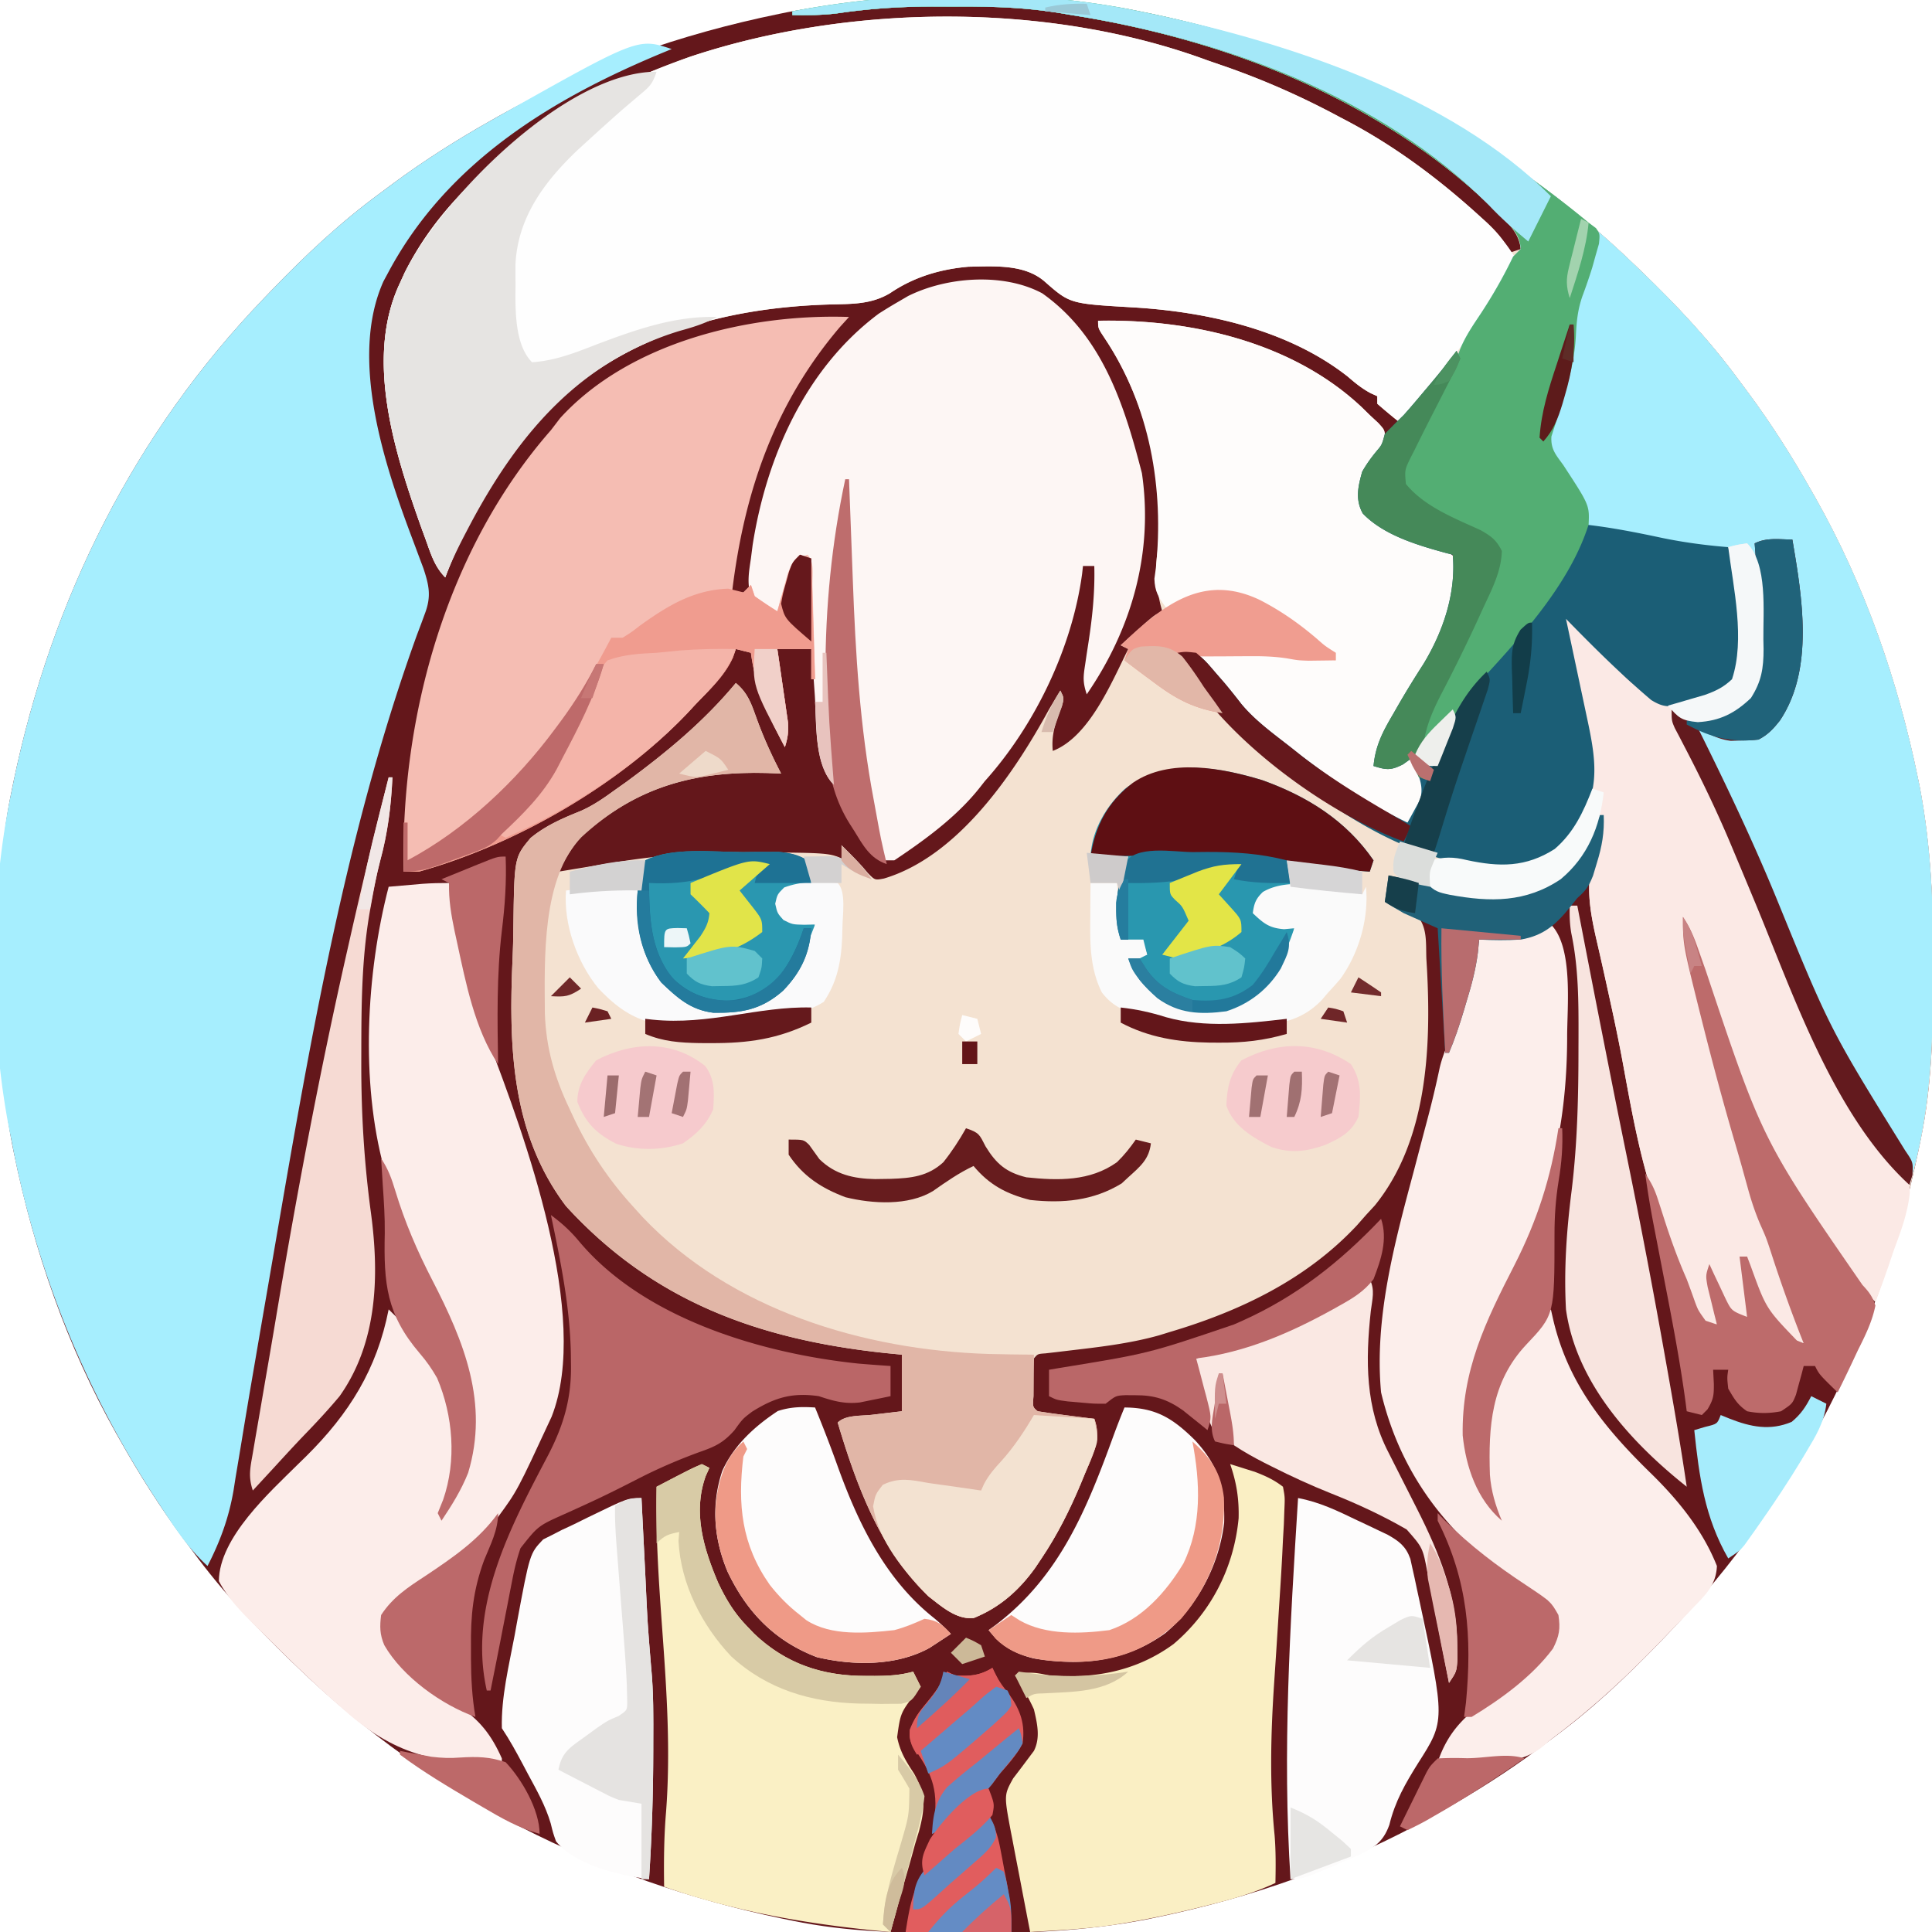 <svg width="512" height="512"><path fill="#64171b" d="m255.625-.312 3.085.006c14.609.05 28.94.3 43.29 3.306l2.954.602C353.336 13.722 397.324 35.64 433 70l1.998 1.916C444.486 81.06 453.226 90.357 461 101l2.574 3.453c6.038 8.19 11.42 16.692 16.426 25.547l1.219 2.143c13.025 23.135 21.774 48.307 27.094 74.295l.446 2.178c2.974 15.646 3.614 31.12 3.553 47.009l-.006 3.085c-.05 14.609-.3 28.94-3.306 43.29l-.602 2.954C498.278 353.336 476.36 397.324 442 433l-1.916 1.998C430.94 444.486 421.643 453.226 411 461l-3.453 2.574c-8.19 6.038-16.692 11.42-25.547 16.426l-2.143 1.219c-23.135 13.025-48.307 21.774-74.295 27.094l-2.178.446c-15.646 2.974-31.12 3.614-47.009 3.553l-3.085-.006c-14.609-.05-28.94-.3-43.29-3.306l-2.954-.602C158.664 498.278 114.676 476.36 79 442l-1.998-1.916C67.514 430.94 58.774 421.643 51 411l-2.574-3.453C42.388 399.357 37.006 390.855 32 382l-1.219-2.143C17.756 356.722 9.007 331.55 3.688 305.562l-.447-2.178c-2.974-15.646-3.614-31.12-3.553-47.009l.006-3.085c.05-14.609.3-28.94 3.306-43.29l.602-2.954C13.722 158.664 35.64 114.676 70 79l1.916-1.998C81.06 67.514 90.357 58.774 101 51l3.453-2.574C112.643 42.388 121.145 37.006 130 32l2.143-1.219c23.135-13.025 48.307-21.774 74.295-27.093l2.178-.447c15.646-2.974 31.12-3.614 47.009-3.553"/><path fill="#f4e2d1" d="m302 3 2.954.602C353.336 13.722 397.324 35.64 433 70l1.998 1.916C444.486 81.06 453.226 90.357 461 101l2.574 3.453c6.038 8.19 11.42 16.692 16.426 25.547l1.219 2.143c13.025 23.135 21.774 48.307 27.094 74.295l.446 2.178c2.974 15.646 3.614 31.12 3.553 47.009l-.006 3.085c-.05 14.604-.284 28.947-3.306 43.29l-.634 3.05c-2.908 13.618-6.649 26.853-11.366 39.95-26.321-25.586-37.905-65.27-50-99 3.893 20.278 8.275 40.134 14.656 59.781 1.1 3.403 2.074 6.819 2.969 10.281 1.125 4.275 2.64 8.264 4.34 12.34 1.52 3.817 2.75 7.72 4.02 11.625 1.267 3.71 2.742 7.31 4.28 10.914C478 353 478 353 478 356c-6.051-1.956-7.977-5.658-11-11-4-7.84-4-7.84-4-12l-1 1 .438 1.938c.8 4.354.64 8.647.562 13.062-3.44-.597-3.872-.83-6.125-3.812-1.394-2.37-2.724-4.694-3.875-7.188l1 3.125c.972 3.36 1.171 6.366 1 9.875-1.75-.062-1.75-.062-4-1-3.166-4.51-4.768-8.98-6.191-14.277-1.45-4.883-3.377-9.6-5.204-14.352-4.731-12.87-7.06-26.185-9.526-39.625-1.133-6.13-2.421-12.221-3.767-18.308-.203-.931-.407-1.861-.618-2.82a999 999 0 0 0-2.67-11.825c-2.337-10.254-2.998-17.023.976-26.793v-4l-1.137 2.012c-2.85 4.918-5.448 9.309-9.863 12.988l-1.562 1.406c-6.368 4.94-13.74 4.54-21.438 3.594-7.492-1.266-15.01-2.981-22-6v7l1.934.742 2.503 1.133 2.497 1.055c3.408 3.414 2.91 7.423 3.066 12.07l.177 3.003c1.108 20.973-.004 45.363-13.806 62.423L362 322l-2.34 2.668C346.217 339.07 328.63 347.473 310 353l-2.805.867c-8.032 2.259-16.272 3.153-24.539 4.132l-2.949.353c-.882.1-1.764.202-2.673.307-2.023.137-2.023.137-3.034 1.341-.099 2.165-.13 4.333-.125 6.5l-.008 3.594c-.2 2.799-.2 2.799 1.133 3.906 2.522.4 5.03.75 7.563 1.063l2.154.275q2.64.335 5.283.662c2.016 5.336-.427 9.622-2.5 14.563l-1.113 2.704c-2.927 6.96-6.17 13.45-10.387 19.733l-1.676 2.512c-4.297 5.976-9.41 10.507-16.3 13.285-4.617.463-8.542-3.121-12.024-5.797-12.753-12.305-19.048-29.398-24-46 2.081-2.081 6.186-1.73 9.063-2.062l2.298-.276q2.82-.335 5.639-.662v-15l-4.512-.445c-33.406-3.566-61.426-13.653-84.504-38.926-14.538-19.26-15.176-42.418-14.148-65.59.117-2.633.179-5.25.21-7.887.241-18.894.241-18.894 4.555-24.075 3.982-3.276 8.452-5.22 13.207-7.123 3.341-1.454 6.192-3.446 9.13-5.579l3.136-2.223C176.637 199.382 186.622 191.13 195 181c3.128 2.584 4.09 5.418 5.438 9.188 1.851 5.151 4.042 9.963 6.562 14.812l-3.629-.14c-19.26-.522-34.54 3.603-49.18 16.699-2.653 2.956-4.323 5.94-6.191 9.441l2.12-.351a5175 5175 0 0 1 9.692-1.587l3.334-.552c11.128-1.806 21.956-2.684 33.229-2.635l3.31.008c20.32.12 20.32.12 24.315 2.117l-1-4c5 5 5 5 7 7.375 1.868 1.9 1.868 1.9 4.277 1.438C253.968 226.936 268.814 204.834 278 188c.99-1.672 1.987-3.341 3-5 1 2 1 2 .441 3.988l-.878 2.325c-1.196 3.37-1.913 6.069-1.563 9.687 9.685-3.738 15.568-18.165 20-27l-2-1q2.185-1.972 4.375-3.937l2.46-2.215C306 163 306 163 308 162l-.437-1.625c-1.176-4.965-1.537-8.873-.84-13.957 2.2-19.183-3.188-40.638-13.938-56.734C291 87 291 87 291 85c24.634-.495 51.495 5.654 69.809 22.852L363 110l2.285 2.125C367 114 367 114 367 116.375c-1 2.625-1 2.625-3 5.375-2.38 3.866-3.834 7.68-3 12.25 3.42 4.268 6.98 6.17 12 8.188l3.625 1.48c2.074.818 4.156 1.617 6.25 2.383C385 147 385 147 386 149c.83 16.304-9.385 30.18-17.567 43.467-2.024 3.577-3.433 6.39-3.433 10.533 3.123-.486 5.996-.999 9-2 4.02 5.238 4.02 5.238 3.938 8.438-1.187 3.243-2.57 6.391-3.938 9.562-14.465-6.51-27.468-15.23-39.008-26.129-2.103-2.034-2.103-2.034-5.055-4.246-3.775-3.373-6.658-7.254-9.69-11.297-2.477-2.567-3.75-3.058-7.247-3.328 16.244 22.805 43.165 46.082 71 53l2.64.672c8.279 1.879 15.513 2.523 23.29-1.352 6.114-3.899 10.156-10.385 12.07-17.32.531-6.536-.976-12.703-2.312-19.062l-.689-3.354q-.988-4.793-1.999-9.584l-.531-2.527Q415.26 168.73 414 163c3.874 3.185 7.51 6.469 11.02 10.054 7.41 8.623 7.41 8.623 17.19 13.184 2.38-.182 4.49-.609 6.79-1.238l2.242-.582c3.444-1.079 5.208-1.702 7.465-4.64 4.478-9.62.595-24.522-.707-34.778l-1.832.068c-6.36.133-12.1-.622-18.293-2.006-5.954-1.29-11.816-2.397-17.875-3.062l-1.328 2.938c-6.552 14.02-15.324 25.56-25.777 36.917-6.014 6.808-8.859 14.669-11.895 23.145-3 0-3 0-4.687-1.5L375 200l.875-1.5c1.272-2.585 1.272-2.585 1.836-5.93 1.42-5.816 4.292-10.912 7.039-16.195q1.627-3.202 3.246-6.406l1.57-3.106c1.82-3.633 3.588-7.279 5.247-10.988l1.394-3.07c.957-3.383.808-5.45-.207-8.805-1.376-1.562-1.376-1.562-3.312-2.5l-2.165-1.219c-2.885-1.465-5.797-2.871-8.71-4.281-4.475-2.183-7.654-4.165-10.813-8 3.464-11.908 9.447-22.956 15-34l-1.758 2.16C379.89 101.496 375.51 106.796 371 112a159 159 0 0 1-6-5v-2l-1.762-.8c-2.325-1.247-4.055-2.668-6.05-4.388-15.809-12.46-37.641-17.263-57.294-18.374-16.361-.96-16.361-.96-23.035-6.817-5.388-4.698-13.444-4.046-20.195-3.937-7.548.651-14.51 2.743-20.789 7.004-5.127 3.072-10.355 2.84-16.166 3.009-28.296.854-55.733 8.462-75.709 29.365-10.865 12.362-20.23 27.49-26 42.938-2.922-2.922-3.915-6.562-5.312-10.375l-.935-2.547C104.673 120.235 96.53 95.038 106 75l1.215-2.668C121.7 43.237 153.477 25.406 183 15 225.345.93 278.031.477 320 16q2.306.798 4.613 1.59C335.187 21.28 345.142 25.699 355 31l1.79.94c13.049 6.875 24.706 15.635 35.585 25.56l1.64 1.491c2.621 2.46 4.664 4.636 5.985 8.009l3-1c-.473-4.266-3.139-6.635-6.062-9.5l-1.603-1.58C365.341 26.11 324.375 10.354 284 4l-3.208-.553c-8.829-1.427-17.432-1.757-26.35-1.708-2.308.011-4.615 0-6.922-.012-8.758-.007-17.212.551-25.876 1.844-3.942.464-7.679.498-11.644.429V3c29.063-5.587 63.006-6.073 92 0"/><path fill="#a6eefe" d="m178 13-1.706.7C146.601 25.946 118.668 42.793 103 72l-1.383 2.566c-9.097 20.326.174 48.333 7.508 67.809a1672 1672 0 0 1 2.133 5.71l.942 2.502c1.52 4.583 2.137 7.469.394 12.054l-.994 2.702-1.1 2.907C90.512 223.498 80.963 283.301 71 341l-.452 2.612q-1.406 8.13-2.798 16.263l-.364 2.122a2245 2245 0 0 0-3.364 20.005c-.518 3.168-1.053 6.333-1.585 9.498l-.526 3.363C60.663 402.187 58.387 408.39 55 415c-4.764-4.335-8.153-9.326-11.687-14.687l-1.866-2.824C22.407 368.35 9.4 336.259 3 302l-.492-2.44C-2.965 271.57-2.846 237.912 3 210l.602-2.954C13.722 158.664 35.64 114.676 70 79l1.916-1.998C81.06 67.514 90.357 58.774 101 51l3.453-2.574C112.643 42.388 121.145 37.006 130 32l2.143-1.219C169.034 10.011 169.034 10.011 178 13"/><path fill="#fefefe" d="M320 16q2.306.798 4.613 1.59C335.187 21.28 345.142 25.699 355 31l1.79.94c12.992 6.845 24.62 15.56 35.46 25.435l1.59 1.44c3.342 3.135 5.766 6.321 8.16 10.185-8.87 15.759-19.224 29.321-31 43a159 159 0 0 1-6-5v-2l-1.762-.8c-2.325-1.247-4.055-2.668-6.05-4.388-15.809-12.46-37.641-17.263-57.294-18.374-16.361-.96-16.361-.96-23.035-6.817-5.388-4.698-13.444-4.046-20.195-3.937-7.548.651-14.51 2.743-20.789 7.004-5.127 3.072-10.355 2.84-16.166 3.009-28.296.854-55.733 8.462-75.709 29.365-10.865 12.362-20.23 27.49-26 42.938-2.922-2.922-3.915-6.562-5.312-10.375l-.935-2.547C104.673 120.235 96.53 95.038 106 75l1.215-2.668C121.7 43.237 153.477 25.406 183 15 225.345.93 278.031.477 320 16"/><path fill="#a6eefe" d="m302 3 2.954.602C353.336 13.722 397.324 35.64 433 70l1.998 1.916C444.486 81.06 453.226 90.357 461 101l2.574 3.453c6.038 8.19 11.42 16.692 16.426 25.547l1.219 2.143c13.025 23.135 21.774 48.307 27.094 74.295l.446 2.178c2.974 15.647 3.61 31.119 3.553 47.009l-.003 3.071c-.042 18.78-.82 37.202-6.309 55.304-19.872-18.249-30.51-49.79-40.562-74.062a3485 3485 0 0 0-5.754-13.786l-1.407-3.35c-3.635-8.546-7.65-16.856-11.948-25.087l-1.325-2.557-1.176-2.225C443 191 443 191 443 188l3 2c6.337.644 10.702-.423 16-4 4.59-4.886 4.193-10.06 4.188-16.375v-2.706c.475-11.703.475-11.703-3.188-21.919-2.105.034-4.21.104-6.312.188-8.287.178-16.002-1.43-24.06-3.215-4.196-.926-8.357-1.507-12.628-1.973l-1.328 2.938c-6.552 14.02-15.324 25.56-25.777 36.917-6.014 6.808-8.859 14.669-11.895 23.145-3 0-3 0-4.687-1.5L375 200l.875-1.5c1.272-2.585 1.272-2.585 1.836-5.93 1.42-5.816 4.292-10.912 7.039-16.195q1.627-3.202 3.246-6.406l1.57-3.106c1.82-3.633 3.588-7.279 5.247-10.988l1.394-3.07c.957-3.383.808-5.45-.207-8.805-1.376-1.562-1.376-1.562-3.312-2.5l-2.165-1.219c-2.885-1.465-5.797-2.871-8.71-4.281-4.475-2.183-7.654-4.165-10.813-8 1.789-6.149 4.217-11.843 6.938-17.625l1.017-2.17c1.611-3.381 3.285-6.68 5.174-9.916 1.865-3.092 1.865-3.092 2.848-5.8 1.386-3.372 3.383-6.283 5.398-9.302C395.62 78.253 398.438 73.33 401 68l2-2c-.139-4.216-3.228-6.723-6.062-9.5l-1.603-1.58C365.341 26.11 324.375 10.354 284 4l-3.208-.553c-8.829-1.427-17.432-1.757-26.35-1.708-2.308.011-4.615 0-6.922-.012-8.758-.007-17.212.551-25.876 1.844-3.942.464-7.679.498-11.644.429V3c29.063-5.587 63.006-6.073 92 0"/><path fill="#fdf6f4" d="M276.21 77.734c15.962 11.292 21.742 29.582 26.411 47.672 3.071 21.024-2.684 41.23-14.621 58.594-1.065-3.196-.944-4.53-.441-7.79l.42-2.855.459-2.98c1.056-6.874 1.741-13.414 1.562-20.375h-3l-.227 2.063C284.104 171.74 274.237 192.273 261 207l-1.559 1.984C253.34 216.593 245.075 222.617 237 228h-3c-7.223-32.08-9.016-64.186-10-97q-.725 4.905-1.437 9.813l-.409 2.755c-1.632 11.266-2.318 22.326-2.284 33.702q.005 3.24-.007 6.482c-.003 8.125.288 16.16 1.137 24.248-5.325-5.325-4.59-16.566-5.062-23.687l-.25-3.549C214.942 169.851 214.42 158.93 214 148l-3 1a67 67 0 0 0-2.187 7.063l-.538 2.01A462 462 0 0 0 207 163c-3.054-1.295-5.592-2.697-8-5-1.086-3.405-.52-6.51 0-10 .15-1.168.3-2.336.453-3.54 3.653-23.367 14.048-46.89 33.422-61.335A132 132 0 0 1 238 80l2.629-1.535c10.228-5.107 25.233-6.28 35.582-.73"/><path fill="#f5bdb3" d="m225 84-2.437 2.688C205.118 107.176 197.153 130.64 194 157h3l2-2 1 3a107 107 0 0 0 6 4l.734-2.773 1.016-3.602.984-3.586C210 149 210 149 212.141 147.586L214 147c1.923 1.923 1.253 5.47 1.316 8.098l.063 2.148q.097 3.408.184 6.816l.13 4.612q.161 5.662.307 11.326h-1v-8h-9l.291 1.956c.432 2.93.852 5.862 1.272 8.794l.458 3.078c.14.98.278 1.96.42 2.969l.397 2.73c.16 2.433-.1 4.165-.838 6.473-4.26-8.064-7.83-15.88-9-25l-4-1-.742 2.2c-2.288 5.094-6.449 8.788-10.258 12.8l-1.914 2.074C163.756 208.301 136.46 223.891 111 231h-4c-.968-41.288 11.459-85.588 39-117a843 843 0 0 0 2.438-3.187C166.799 90.659 198.582 83.1 225 84"/><path fill="#fcedea" d="m119 234 .531 2.62c3.825 19.764 3.825 19.764 9.781 38.942 9.671 25.325 27.346 73.3 16.868 99.895-9.102 19.62-9.102 19.62-14.18 26.543l-1.52 2.086c-4.761 5.913-10.447 9.923-16.757 14.02-4.064 2.652-7.418 5.334-10.723 8.894l-1 1c-.49 4.212-.007 6.942 2.559 10.375 4.874 5.496 10.396 9.66 16.629 13.5 5.81 3.732 9.018 7.84 11.812 14.125v1c-17.72.662-28.71-2.157-42-14l-2.953-2.57c-6.207-5.546-12.13-11.392-18.047-17.243l-2.214-2.174c-3.758-3.752-7.3-7.29-9.786-12.013.103-11.58 13.514-23.556 21.07-31.055L81.063 386c11.505-11.368 18.824-23.176 21.937-39 9.73 9.307 16.944 20.663 17.416 34.324.07 7.295-.6 13.855-3.416 20.676 7.334-12.338 10.082-23.443 6.938-37.75-2.602-9.327-6.856-18.123-11.184-26.758-4.137-8.31-7.667-16.498-10.254-25.43l-.737-2.506C95.531 286.68 97.05 257.839 103 235q2.874-.253 5.75-.5l3.234-.281c2.334-.17 4.676-.219 7.016-.219"/><path fill="#fceeeb" d="M411 245c6.056 6.056 4.26 22.084 4.313 30.063-.091 25.262-5.376 44.091-16.332 66.547-3.546 7.313-6.611 14.601-8.981 22.39l-.598 1.895c-1.938 10.141-.81 20.797 3.598 30.105 2.019 3.123 2.019 3.123 4 5l-1.469-3.457c-1.669-4.476-2.072-8.48-2.031-13.23l.02-2.376c.435-14.01 7.565-25.375 17.48-34.937l.664 2.93c4.035 16.937 13.731 28.727 26.024 40.695 7.164 7.032 13.584 14.973 17.312 24.375-.2 4.827-2.785 7.445-6 10.75l-1.592 1.673A816 816 0 0 1 442 433l-2.007 2.085c-9.125 9.468-18.45 18.063-28.993 25.915l-2.617 2.215c-7.408 5.55-18.597 3.996-27.383 3.785 2.77-8.31 7.702-12.987 14.938-17.562 9.89-6.06 9.89-6.06 16.062-15.438.324-3.884.306-6.772-2-10a151 151 0 0 0-4-2c-20.08-12.476-34.403-29.446-40-53-1.827-19.603 3.543-39.496 8.563-58.25q1.118-4.25 2.231-8.5.685-2.608 1.38-5.213a278 278 0 0 0 3.368-14.106c.647-2.728 1.675-5.229 2.77-7.806 3.387-8.478 5.493-17.278 7.688-26.125l2.125-.113c6.198-.43 11.175-1.413 16.875-3.887"/><path fill="#fbe9e5" d="M463 144c5.48 5.48 4.23 18.05 4.313 25.438l.053 2.581c-.005 5.084-.547 8.58-3.366 12.981-4.31 4.084-8.194 6.09-14.125 6.188C446 191 446 191 443 190l1.766 3.207c9.854 18.164 17.875 37.125 25.859 56.168 6.108 14.53 12.446 28.92 20.375 42.563l1.22 2.103c2.04 3.41 4.17 6.518 6.772 9.525 6.87 8.058 6.87 8.058 7.126 12.465-.513 5.247-2.277 10.064-4.118 14.969q-.716 2.094-1.418 4.191A254 254 0 0 1 497 345c-26.321-25.586-37.905-65.27-50-99 3.893 20.278 8.275 40.134 14.656 59.781 1.1 3.403 2.074 6.819 2.969 10.281 1.125 4.275 2.64 8.264 4.34 12.34 1.52 3.817 2.75 7.72 4.02 11.625 1.267 3.71 2.742 7.31 4.28 10.914C478 353 478 353 478 356c-6.051-1.956-7.977-5.658-11-11-4-7.84-4-7.84-4-12l-1 1 .438 1.938c.8 4.354.64 8.647.562 13.062-3.44-.597-3.872-.83-6.125-3.812-1.394-2.37-2.724-4.694-3.875-7.188l1 3.125c.972 3.36 1.171 6.366 1 9.875-1.75-.062-1.75-.062-4-1-3.166-4.51-4.768-8.98-6.191-14.277-1.45-4.883-3.377-9.6-5.204-14.352-4.731-12.87-7.06-26.185-9.526-39.625-1.133-6.13-2.421-12.221-3.767-18.308-.203-.931-.407-1.861-.618-2.82a999 999 0 0 0-2.67-11.825c-2.337-10.254-2.998-17.023.976-26.793v-4l-1.137 2.012c-2.85 4.918-5.448 9.309-9.863 12.988l-1.562 1.406c-6.442 4.998-13.647 4.225-21.438 3.594-9.158-1.158-9.158-1.158-12-4 .375-3.125.375-3.125 1-6 3.638-.922 6.12-.97 9.75-.062 8.627 1.853 15.587 1.949 23.25-2.938 5.58-4.786 9.647-11.66 10.246-19.027-.338-5.465-1.434-10.684-2.558-16.036l-.689-3.353q-.988-4.793-1.999-9.584l-.531-2.527Q415.26 168.73 414 163c3.874 3.185 7.51 6.469 11.02 10.054 7.41 8.623 7.41 8.623 17.19 13.184 2.38-.182 4.49-.609 6.79-1.238l2.242-.582c3.444-1.079 5.208-1.702 7.465-4.64 4.478-9.62.595-24.522-.707-34.778 2.375-.625 2.375-.625 5-1"/><path fill="#fefcfb" d="M291 85c24.634-.495 51.495 5.654 69.809 22.852L363 110l2.285 2.125C367 114 367 114 367 116.375c-1 2.625-1 2.625-3 5.375-2.38 3.866-3.834 7.68-3 12.25 3.42 4.268 6.98 6.17 12 8.188l3.625 1.48c2.074.818 4.156 1.617 6.25 2.383C385 147 385 147 386 149c.83 16.304-9.385 30.18-17.567 43.467-2.024 3.577-3.433 6.39-3.433 10.533 3.123-.486 5.996-.999 9-2 4.02 5.238 4.02 5.238 3.938 8.438-1.187 3.243-2.57 6.391-3.938 9.562-14.465-6.51-27.468-15.23-39.008-26.129-2.103-2.034-2.103-2.034-5.055-4.246-4.524-4.043-8.378-8.714-11.937-13.625v-2c12.205-.225 23.924.111 36 2v-2l-1.687-.766c-2.669-1.424-4.914-3.142-7.313-4.984-10.217-7.556-10.217-7.556-22.25-10.875-3.92.653-6.67 1.79-10.086 3.75C311 161 311 161 309 161c-1.99-2.613-2.98-4.307-3.074-7.621l.387-2.816c2.223-21.057-1.565-42.966-13.528-60.88C291 87 291 87 291 85"/><path fill="#1b5e76" d="m386 93 1 2a118 118 0 0 1-3.5 7.188l-2.21 4.34-1.148 2.241a656 656 0 0 0-5.267 10.481l-.967 1.876c-1.668 3.428-1.668 3.428-1.33 7.116 4.855 6.003 12.975 9.135 19.82 12.266 2.802 1.606 4.17 2.597 5.602 5.492-.129 5.503-2.726 10.337-5 15.25l-1.201 2.64a439 439 0 0 1-9.88 20.109C379.06 189.557 377 194.641 377 201l3 2 1.215-3.367c3.064-8.152 5.971-14.674 12.195-20.93 11.17-11.658 19.47-25.31 26.59-39.703 6.905.766 13.612 2.09 20.402 3.54 5.85 1.21 11.644 1.977 17.598 2.46 6.136 25.594 6.136 25.594 1.621 34.816-3.583 4.827-8.905 6.264-14.621 7.184-3.225.366-4.606.242-7.402-1.477-7.97-6.754-15.31-14.044-22.598-21.523l5.371 25.293.448 2.11c2.516 11.86 2.983 18.961-3.819 29.597-5.144 5.9-9.997 8.606-17.812 9.375-30.075-.86-57.71-23.483-77.833-44.082-3.94-4.247-6.904-8.001-9.355-13.293 2.184-.324 2.184-.324 5 0 2.535 2.23 2.535 2.23 5.063 5.188l2.535 2.917a187 187 0 0 1 4.398 5.493c3.726 4.466 8.445 7.825 13.004 11.402l2.86 2.266C353.596 207.02 363.01 213.23 373 218a205 205 0 0 0 2.063-3.75l1.16-2.11c1.448-3.987-.662-7.393-2.223-11.14l-2.187 1.563c-3.233 1.651-4.43 1.5-7.813.437.514-5.428 2.478-9.153 5.188-13.75l1.23-2.15c2.182-3.789 4.466-7.486 6.832-11.162 5.248-8.679 8.642-18.77 7.75-28.938l-1.766-.445c-7.552-2.066-16.536-4.709-22.082-10.477-2.046-3.69-1.268-7.137-.152-11.078 1.139-2.005 2.372-3.72 3.844-5.492 1.377-1.626 1.377-1.626 2.156-4.508a264 264 0 0 1 5-5c1.922-2.148 3.774-4.353 5.625-6.562l1.445-1.71c2.4-2.848 4.737-5.718 6.93-8.728"/><path fill="#e1b6a7" d="M195 181c3.128 2.584 4.09 5.418 5.438 9.188 1.851 5.151 4.042 9.963 6.562 14.812l-3.629-.14c-19.341-.524-34.772 3.57-49.277 16.992-10.576 10.852-9.783 32.253-9.702 46.666.317 9.318 2.614 17.118 6.608 25.482l.924 1.995c4.228 8.976 9.348 16.659 16.076 24.005l2.336 2.582c23.343 24.59 58.524 35.19 91.601 36.23 4.021.097 8.041.164 12.063.188l-.035 3.027c-.01 1.29-.018 2.581-.027 3.91l-.036 3.903c-.267 3.023-.267 3.023 1.098 4.16 2.522.4 5.03.75 7.563 1.063l2.154.275q2.64.335 5.283.662c2.016 5.336-.427 9.622-2.5 14.563l-1.113 2.704c-2.927 6.96-6.17 13.45-10.387 19.733l-1.676 2.512c-4.297 5.976-9.41 10.507-16.3 13.285-4.617.463-8.542-3.121-12.024-5.797-12.753-12.305-19.048-29.398-24-46 2.081-2.081 6.186-1.73 9.063-2.062l2.298-.276q2.82-.335 5.639-.662v-15l-4.512-.445c-33.406-3.566-61.426-13.653-84.504-38.926-14.538-19.26-15.176-42.418-14.148-65.59.117-2.633.179-5.25.21-7.887.241-18.894.241-18.894 4.555-24.075 3.982-3.276 8.452-5.22 13.207-7.123 3.341-1.454 6.192-3.446 9.13-5.579l3.136-2.223C176.637 199.382 186.622 191.13 195 181"/><path fill="#faefc4" d="M326 388q2.097.647 4.188 1.313l2.355.738c2.84 1.097 5.034 2.081 7.457 3.949.521 2.782.521 2.782.371 6.168l-.137 3.802q-.114 2.016-.234 4.03l-.19 3.963a680 680 0 0 1-.608 10.225q-.213 3.27-.416 6.54-.547 8.764-1.141 17.526c-.89 13.364-1.204 26.737.132 40.078.353 4.223.307 8.434.223 12.668-5.92 2.778-11.909 4.44-18.25 6l-3.205.792c-6.502 1.568-13.003 2.962-19.608 4.02l-2.08.338c-7.242 1.068-14.556 1.414-21.857 1.85a4344 4344 0 0 1-2.563-13.342q-.434-2.268-.874-4.533-.632-3.268-1.25-6.54l-.398-2.026c-1.852-9.867-1.852-9.867.581-14.262l1.942-2.547 1.933-2.578L274 464c1.766-3.533.874-7.25 0-11-1.44-3.155-3.13-6.082-5-9 3.38-1.126 5.561-.762 9 0 11.958.991 23.197-1.125 33.008-8.312 9.978-8.452 16.02-20.307 17.242-33.36.125-5.15-.56-9.47-2.25-14.328"/><path fill="#faf0c5" d="m186 388 2 1-.969 2.137c-3.48 9.665-.567 19.213 3.266 28.254 2.101 4.453 4.28 8.077 7.703 11.609l1.77 1.852c8.455 8.094 18.249 11.331 29.73 11.273l2.3.012c3.57-.007 6.767-.174 10.2-1.137l2 4-1.348 1.652c-4.016 5.317-4.016 5.317-4.902 11.723.775 3.831 2.34 6.391 4.48 9.633 3.154 5.673 2.946 9.143 1.311 15.308l-.978 3.184-.874 3.184a372 372 0 0 1-1.782 6.242c-1.378 4.67-2.638 9.373-3.907 14.074-20.53-1.859-40.498-5.144-60-12-.099-6.593-.046-13.113.5-19.687 1.251-16.224.178-32.307-1-48.5-.913-12.625-1.77-25.15-1.5-37.813 9.18-4.785 9.18-4.785 12-6"/><path fill="#53ae73" d="m302 3 2.954.602C348.087 12.625 387.062 30.9 421 59l1.957 1.46C424 62 424 62 423.742 64.603l-.867 3.023c-.3 1.076-.598 2.153-.906 3.262a148 148 0 0 1-2.594 7.55c-1.255 3.58-1.581 6.777-1.75 10.563-.387 7.137-2.32 13.486-4.469 20.25L412 113l-.86 2.676c-.203 3.358 1.157 4.825 3.11 7.511 6.978 10.68 6.978 10.68 6.75 15.813-4.852 15.395-17.394 29.218-28.105 40.855-6.014 6.808-8.859 14.669-11.895 23.145-3 0-3 0-4.687-1.5L375 200l.875-1.5c1.272-2.585 1.272-2.585 1.836-5.93 1.42-5.816 4.292-10.912 7.039-16.195q1.627-3.202 3.246-6.406l1.57-3.106c1.82-3.633 3.588-7.279 5.247-10.988l1.394-3.07c.957-3.383.808-5.45-.207-8.805-1.376-1.562-1.376-1.562-3.312-2.5l-2.165-1.219c-2.885-1.465-5.797-2.871-8.71-4.281-4.475-2.183-7.654-4.165-10.813-8 1.789-6.149 4.217-11.843 6.938-17.625l1.017-2.17c1.611-3.381 3.285-6.68 5.174-9.916 1.865-3.092 1.865-3.092 2.848-5.8 1.386-3.372 3.383-6.283 5.398-9.302C395.62 78.253 398.438 73.33 401 68l2-2c-.139-4.216-3.228-6.723-6.062-9.5l-1.603-1.58C365.341 26.11 324.375 10.354 284 4l-3.208-.553c-8.829-1.427-17.432-1.757-26.35-1.708-2.308.011-4.615 0-6.922-.012-8.758-.007-17.212.551-25.876 1.844-3.942.464-7.679.498-11.644.429V3c29.063-5.587 63.006-6.073 92 0"/><path fill="#e6e4e2" d="M174 19c-1.097 3.29-1.848 3.968-4.437 6.125-.72.611-1.44 1.222-2.18 1.852L165 29a702 702 0 0 0-10 9l-1.91 1.742c-8.836 8.413-15.927 17.907-16.488 30.414q-.012 2.672.023 5.344l-.035 2.684c.024 5.546.204 13.61 4.41 17.816 6.278-.422 11.674-2.617 17.5-4.875 10.159-3.82 20.493-7.453 31.5-7.125-3.201 1.754-6.362 2.72-9.875 3.688-26.175 7.96-42.344 26.869-54.927 50.179-2.632 4.962-5.23 9.862-7.198 15.133-2.922-2.922-3.915-6.562-5.312-10.375l-.935-2.547C104.673 120.235 96.53 95.038 106 75l1.215-2.668C117.067 52.542 149.923 19 174 19"/><path fill="#fdfcfc" d="M344 397c5.704 1.066 10.416 3.37 15.625 5.875l2.89 1.355 2.774 1.325 2.522 1.202c3.005 1.706 4.755 3.036 5.941 6.333l.53 2.418.608 2.716.61 2.901.647 2.975c6.848 31.912 6.848 31.912-.334 43.15-3.401 5.443-6.09 10.085-7.625 16.375-1.67 4.612-4.083 6.051-8.34 8.102C345.333 498 345.333 498 342 498c-2.181-33.809-.109-67.237 2-101m-174 0 .168 3.406q.313 6.326.632 12.652l.27 5.45c.534 11.675.534 11.675 1.489 23.32.66 6.693.59 13.39.566 20.11l-.003 2.043c-.017 11.361-.367 22.682-1.122 34.019-7.83-1.007-19.447-3.636-24.645-10.02-.792-2.23-.792-2.23-1.406-4.75-1.388-4.723-3.744-8.847-6.074-13.168l-1.35-2.55c-1.74-3.273-3.466-6.424-5.525-9.512-.22-8.164 1.872-16.578 3.375-24.562l.633-3.499c3.4-18.273 3.4-18.273 6.945-21.982l2.297-1.144 2.645-1.364L152 404q1.944-.957 3.887-1.918C166.345 397 166.345 397 170 397"/><path fill="#ba6667" d="M146 322c2.868 2.13 5.155 4.186 7.445 6.945 17.177 20.54 48.42 29.734 73.96 32.412 2.864.24 5.727.46 8.595.643v8a463 463 0 0 1-5.187 1.063l-2.918.597c-4.057.476-7.06-.382-10.895-1.66-7.05-1.022-11.689.36-17.676 4.102-2.513 1.91-2.513 1.91-4.691 4.93-3.021 3.406-5.18 4.355-9.446 5.843-5.536 2.034-10.813 4.307-16.062 7-4.216 2.163-8.434 4.29-12.738 6.273l-2.315 1.067q-2.197 1.006-4.402 1.995c-7.069 3.159-7.069 3.159-11.727 9.07-.96 2.77-1.602 5.448-2.162 8.325l-.636 3.233-.645 3.35-.645 3.29q-.63 3.217-1.253 6.434c-.85 4.366-1.724 8.727-2.602 13.088h-1c-5.01-22.279 6.232-43.302 16.298-62.436 4.152-8.028 6.209-15.18 6.014-24.252l-.031-2.647c-.254-12.467-2.726-24.504-5.281-36.665"/><path fill="#2997af" d="M334.5 206.746c11.876 4.255 22.228 10.672 29.5 21.254l-1 3a179 179 0 0 1-22-3l1 7-3.375.875c-3.628.817-3.628.817-5.625 3.125.095 2.048.095 2.048 1 4 3.188 2.125 5.265 2.502 9 3-1.627 8.12-4.781 13.5-11 19-5.85 3.713-12.254 3.95-19 3-5.7-2.194-9.497-6.117-13-11l-1-3 5-1-1-3-6-1c-2.244-6.733-.984-13.348 1-20l1-2h-10c.365-6.936 4.057-13.287 9.105-17.941 10.648-8.05 24.148-6.036 36.395-2.313"/><path fill="#fdfcfc" d="M216 373c2.12 5.186 4.141 10.388 6.02 15.666 5.456 15.121 12.593 29.86 25.437 40.08 1.628 1.323 3.083 2.75 4.543 4.254q-1.806 1.199-3.625 2.375l-2.04 1.336c-8.822 4.869-20.22 4.745-29.862 2.45-11.242-4.298-18.574-11.978-23.66-22.653-3.635-8.707-4.414-17.725-1.375-26.758 3.115-6.796 8.525-11.745 14.687-15.812 3.417-1.115 6.304-1.152 9.875-.938m82 0c8.382.039 12.88 2.926 18.727 8.707 6.202 6.768 7.918 12.703 7.687 21.816-1.332 11.186-6.99 22.03-15.601 29.29-10.635 7.595-22.224 8.773-34.883 6.68-5.311-1.38-8.475-3.232-11.93-7.493l1.906-1.398c17.053-12.995 24.198-30.905 31.308-50.462A203 203 0 0 1 298 373"/><path fill="#f09c8f" d="m212 147 3 1 1 32h-1v-8h-9l.291 1.956c.432 2.93.852 5.862 1.272 8.794l.458 3.078c.14.98.278 1.96.42 2.969l.397 2.73c.16 2.433-.1 4.165-.838 6.473-4.26-8.064-7.83-15.88-9-25l-4-1-.742 2.2c-2.288 5.094-6.449 8.788-10.258 12.8l-1.914 2.074C163.756 208.301 136.46 223.891 111 231h-4v-13h1v10c15.057-8.009 28.71-20.798 38.875-34.437l1.542-2.057c5.22-7.12 9.476-14.706 13.583-22.506h3c2.221-1.375 2.221-1.375 4.563-3.187 7.36-5.282 14.224-9.495 23.437-9.813 1.337.317 2.673.643 4 1l2-2 1 3a107 107 0 0 0 6 4l.805-2.773 1.07-3.602 1.055-3.586C210 149 210 149 212 147"/><path fill="#f6dad3" d="M103 206h1c-.351 7.506-1.213 14.448-3.172 21.7-.986 3.93-1.743 7.874-2.453 11.863l-.373 2.036c-2.168 12.436-2.238 24.877-2.252 37.464l-.007 2.82c-.013 13.42.77 26.36 2.577 39.664 2.223 16.65 1.704 34.297-8.32 48.453-3.012 3.606-6.181 7.01-9.449 10.384-2.794 2.91-5.51 5.894-8.239 8.866l-3.074 3.328L67 395c-1.26-3.78-.672-6.01.004-9.937l.358-2.119c.393-2.316.797-4.63 1.2-6.944l.837-4.89q.865-5.067 1.743-10.13a2818 2818 0 0 0 2.35-13.851C78.848 315.246 84.85 283.53 92 252l.81-3.583A1606 1606 0 0 1 103 206"/><path fill="#bd6b6b" d="M446 243c1.964 2.945 2.95 5.403 4.11 8.73l1.265 3.576.676 1.913c15.012 44.948 15.012 44.948 41.522 83.313 1.71 1.826 2.673 3.072 3.427 5.468-.865 4.31-2.732 8.023-4.687 11.938l-1.514 3.228A387 387 0 0 1 487 369c-4.875-4.75-4.875-4.75-6-7h-3c-.182.699-.364 1.397-.55 2.117l-.762 2.758-.739 2.742C475 372 475 372 472 374c-3.09.602-5.913.622-9 0-2.575-1.77-3.359-3.194-5-6-.312-2.875-.312-2.875 0-5h-4l.188 3.75c.016 3.032-.081 4.072-1.688 6.75L451 375l-4-1-.295-2.309c-1.498-11.127-3.625-22.11-5.767-33.128q-.823-4.245-1.641-8.49-.505-2.618-1.015-5.235A241 241 0 0 1 436 311c1.683 2.525 2.505 4.178 3.402 6.984l.76 2.336.776 2.43c1.78 5.556 3.707 10.911 6.062 16.25a318 318 0 0 1 2.254 6.203c.797 2.082.797 2.082 2.746 4.797l3 1-.691-2.738-.872-3.575-.878-3.55C452 338 452 338 453 335l1.172 2.555 1.578 3.32 1.547 3.305c1.597 3.212 1.597 3.212 5.703 4.82l-2-16h2l.883 2.309c4.141 11.452 4.141 11.452 12.3 19.933L478 356l-.918-2.316a382 382 0 0 1-7.871-22.176c-1.177-3.551-1.177-3.551-2.746-7.07-1.354-3.177-2.365-6.237-3.277-9.563l-1.032-3.719-.558-2.023a549 549 0 0 0-1.942-6.727c-3.014-10.292-5.79-20.63-8.406-31.031l-.89-3.518C446 250.323 446 250.323 446 243"/><path fill="#fae8e3" d="M363 339c1.437 2.875.666 5.3.284 8.396C361.847 360.56 361.8 373.09 368 385q1.416 2.795 2.828 5.594c1.59 3.148 3.18 6.296 4.782 9.438 5.812 11.522 10.508 23.019 10.577 36.093l.043 3.695C386 443 386 443 384 446l-.61-3.15q-1.129-5.793-2.27-11.584-.493-2.505-.978-5.01-.702-3.606-1.415-7.21l-.433-2.257c-1.245-6.624-1.245-6.624-5.517-11.465-6.567-3.785-13.148-6.827-20.184-9.617-5.28-2.111-10.389-4.463-15.468-7.02l-2.036-1.023c-2.812-1.433-5.46-2.911-8.089-4.664-.914-3.223-.914-3.223-1.625-7.062-.466-4.295-.466-4.295-2.375-7.938l-1 12c-1.829-3.658-2.734-6.608-3.625-10.562-.26-1.136-.52-2.272-.79-3.442C317 363 317 363 317 360l3.813-1.031C336.37 354.62 350.113 348.913 363 339"/><path fill="#f8e4df" d="M416 240h2l.563 2.908c4.42 22.837 4.42 22.837 8.937 45.655l.591 2.955q1.523 7.597 3.077 15.187a2066 2066 0 0 1 10.144 53.17l.518 2.912c1.843 10.388 3.64 20.774 5.17 31.213-14.884-11.84-29.305-27.646-32-47-.575-10.644.162-20.94 1.5-31.5 1.55-12.682 1.81-25.238 1.813-38l.01-2.816c.019-9.23.009-18.216-1.896-27.291-.448-2.511-.498-4.848-.427-7.393"/><path fill="#f3e2d1" d="m274 375 16 1c1.126 5.632 1.126 5.632-.406 9.441l-.995 2.501-1.099 2.62-1.113 2.705c-2.927 6.96-6.17 13.45-10.387 19.733l-1.676 2.512c-4.297 5.976-9.41 10.507-16.3 13.285-4.608.462-8.56-3.11-12.024-5.797-6.452-6.604-13.098-14.498-14.625-23.812C232 396 232 396 233.938 393.5c4.27-2.092 7.561-1.31 12.062-.5q3.78.54 7.563 1.063 3.219.466 6.437.937l.793-1.766c1.273-2.357 2.696-4.027 4.52-5.984 3.447-3.837 6.07-7.81 8.687-12.25"/><path fill="#2a97b0" d="m196.875 225.813 3.336-.038 3.219-.005 2.882-.013c2.955.267 5.073.841 7.688 2.243.813 3.125.813 3.125 1 6l-8 3c-.25 2.416-.25 2.416 0 5 3.188 2.125 5.265 2.502 9 3-1.346 8.03-4.814 14.698-11.156 19.844-5.971 3.744-11.968 4.022-18.844 3.156-6.487-2.478-11.212-7.284-14.191-13.477-3.682-9.108-3.855-17.216-.809-26.523 7.17-3.585 18.036-2.183 25.875-2.187"/><path fill="#5e0f13" d="M334.5 206.746c11.876 4.255 22.228 10.672 29.5 21.254l-1 3c-5.027-.341-9.972-.808-14.93-1.734-19.456-3.58-39.37-2.532-59.07-2.266 1.232-8.147 4.584-14.524 11.25-19.562 9.68-6.623 23.586-3.934 34.25-.692"/><path fill="#631a1e" d="M475 143c2.597 15.305 5.82 34.328-3.309 47.953-1.698 2.157-3.219 3.81-5.691 5.047-2.172.203-2.172.203-4.75.25l-2.547.078c-3.354-.407-5.728-1.773-8.703-3.328l1.079 2.17c6.935 14.009 13.588 28.064 19.546 42.518 14.34 35.095 14.34 35.095 34.266 67.21C507 308 507 308 506.812 311.438L506 314c-19.872-18.249-30.51-49.79-40.562-74.062a3485 3485 0 0 0-5.754-13.786l-1.407-3.35c-3.635-8.546-7.65-16.856-11.948-25.087l-1.325-2.557-1.176-2.225C443 191 443 191 443 188l3 2c6.337.644 10.702-.423 16-4 3.187-3.393 4.126-6.545 4.133-11.14l.006-2.476-.014-2.634-.006-2.688c-.05-7.719-.467-15.372-1.119-23.062 3.215-1.607 6.436-1.057 10-1"/><path fill="#fafafa" d="M289 234h7l1 15h6l1 4-4 2c3.374 5.499 6.976 9.5 13 12 7.355.904 13.969.557 20-4 5.353-4.694 7.73-10.365 10-17l-2.687.25c-4.003-.302-5.441-1.547-8.313-4.25.357-2.591.766-3.773 2.668-5.617 7.167-4.25 18.62-1.114 26.332.617l1-2c.784 8.433-1.837 17.49-6.75 24.375A106 106 0 0 1 352 263l-1.672 1.969C344.5 271.047 338.126 271.527 330 272l-3.57.281c-7.594.328-14.28-.663-21.618-2.531l-2.467-.62c-4.448-1.235-7.427-2.344-10.345-6.13-3.239-6.477-3.136-13.304-3.062-20.375l.013-2.52q.02-3.053.049-6.105"/><path fill="#458959" d="m386 93 1 2a118 118 0 0 1-3.5 7.188l-2.21 4.34-1.148 2.241a656 656 0 0 0-5.267 10.481l-.967 1.876c-1.668 3.428-1.668 3.428-1.33 7.116 4.855 6.003 12.975 9.135 19.82 12.266 2.802 1.606 4.17 2.597 5.602 5.492-.129 5.503-2.726 10.337-5 15.25l-1.201 2.64a439 439 0 0 1-9.88 20.109C379.06 189.557 377 194.641 377 201c1.42 2.227 1.42 2.227 3 4l-1 2-3-1c-1.187-2.562-1.187-2.562-2-5l-2.187 1.563c-3.233 1.651-4.43 1.5-7.813.437.514-5.428 2.478-9.153 5.188-13.75l1.23-2.15c2.182-3.789 4.466-7.486 6.832-11.162 5.248-8.679 8.642-18.77 7.75-28.938l-1.766-.445c-7.552-2.066-16.536-4.709-22.082-10.477-2.046-3.69-1.268-7.137-.152-11.078 1.139-2.005 2.372-3.72 3.844-5.492 1.377-1.626 1.377-1.626 2.156-4.508a264 264 0 0 1 5-5c1.922-2.148 3.774-4.353 5.625-6.562l1.445-1.71c2.4-2.848 4.737-5.718 6.93-8.728"/><path fill="#fafafb" d="M222 234c2.33 2.33 1.25 8.648 1.251 11.917-.094 7.203-.83 13.496-4.939 19.583-2.56 1.66-4.951 2.386-7.93 2.996-2.45.487-2.45.487-5.077 1.29-7.894 2.262-15.13 2.59-23.305 2.214-1.018-.03-2.037-.062-3.086-.094-8.979-.492-14.205-3.524-20.348-9.996-5.638-6.876-9.267-17.03-8.566-25.91 6.373-.745 12.583-1.103 19-1l.262 2.93c1.016 9.418 2.263 18.467 9.8 25.07 6.352 4.324 11.281 4.786 18.938 4 5.661-1.63 10.009-4.88 13-10 1.825-3.943 3.456-7.94 5-12l-2.852.074C210 245 210 245 207.625 243.812 206 242 206 242 205.438 239.5c.562-2.5.562-2.5 2.375-4.312 4.666-1.74 9.254-1.618 14.187-1.188"/><path fill="#a4e8f8" d="m302 3 2.954.602C341.056 11.154 384.222 25.222 411 52l-6 12c-3.682-3.068-7.156-6.132-10.437-9.625C365.872 25.407 323.233 10.174 284 4l-3.208-.553c-8.829-1.427-17.432-1.757-26.35-1.708-2.308.011-4.615 0-6.922-.012-8.758-.007-17.212.551-25.876 1.844-3.942.464-7.679.498-11.644.429V3c29.063-5.587 63.006-6.073 92 0"/><path fill="#f4b4a9" d="M195 172c-2.118 6.275-6.518 10.279-11 15l-1.914 2.074C169.14 202.653 151.188 214.491 134 222l-2-1 1.977-1.836c8.23-7.89 13.027-16.105 18.085-26.164l1.059-2.085c1.509-3.007 2.884-5.93 4.043-9.095 1.037-2.731 1.856-4.667 3.836-6.82 4.291-1.565 8.463-1.791 13-2q3.126-.309 6.25-.625c4.932-.374 9.806-.457 14.75-.375"/><path fill="#ba6768" d="M366 323c1.812 5.437.007 10.776-2 16-2.508 3.247-5.437 5.02-9 7l-1.742.979C341.921 353.256 329.954 358.432 317 360l.91 3.395q.577 2.208 1.152 4.418l.604 2.236c1.447 5.611 1.447 5.611.334 8.951l-1.793-1.46-2.394-1.915-2.356-1.898c-4.121-2.896-7.557-4.008-12.582-3.977l-2.57-.016c-2.58.12-2.58.12-5.305 2.266-3.066.012-3.066.012-6.562-.312l-3.504-.301C280 371 280 371 278 370v-7l2.668-.456c23.695-3.847 23.695-3.847 46.332-11.544l2.042-.898C343.607 343.578 355.054 334.528 366 323"/><path fill="#e5e3e1" d="m170 397 .168 3.406q.313 6.326.632 12.652l.27 5.45c.534 11.675.534 11.675 1.489 23.32.66 6.693.59 13.39.566 20.11l-.003 2.043c-.017 11.361-.367 22.682-1.122 34.019h-2v-20l-6-1c-2.15-.848-2.15-.848-4.086-1.848l-2.129-1.084-2.16-1.13-2.23-1.143A918 918 0 0 1 148 469c.838-4.57 3-5.86 6.75-8.562l3.172-2.317C161 456 161 456 163.89 454.785c2.283-1.525 2.283-1.525 2.338-3.596l-.056-2.21-.059-2.452c-.18-4.001-.448-7.988-.77-11.98l-.202-2.616q-.317-4.09-.642-8.181a6928 6928 0 0 1-.642-8.224q-.197-2.546-.4-5.092c-.298-3.822-.539-7.596-.458-11.434 2.647-1.46 3.894-2 7-2"/><path fill="#f09d90" d="M333.875 159c5.55 2.847 10.387 6.238 15.137 10.3 2.082 1.849 2.082 1.849 4.988 3.7v2q-2.312.04-4.625.063l-2.602.035C344 175 344 175 341.205 174.5c-3.15-.492-6.074-.614-9.26-.598l-3.36.01-3.46.025-3.531.014q-4.298.018-8.594.049l2.82 3.75 1.587 2.11c2.244 3.014 4.42 6.073 6.593 9.14-7.375-1.17-12.064-3.548-18-8l-2.344-1.727A438 438 0 0 1 298 175l1-3-2-1c11.039-10.505 21.752-19.24 36.875-12"/><path fill="#f6cbcd" d="M358 282c2.985 4.478 2.586 8.753 2 14-1.94 4.143-4.665 5.517-8.687 7.375-5.074 1.815-9.152 2.336-14.313.625-4.978-2.517-10.124-5.506-12-11 .169-4.733.944-8.333 4-12 9.734-5.143 19.807-5.258 29 1"/><path fill="#206178" d="M424 216h1c.202 4.603-.45 8.294-1.812 12.688l-1.02 3.386c-1.136 2.846-1.915 3.972-4.168 5.926l-1.543 1.938c-3.899 4.89-7.18 7.99-13.457 9.062-3.683.21-7.316.183-11 0l-.348 3.457c-.572 4.57-1.742 8.836-3.09 13.23l-.658 2.221c-1.134 3.778-2.362 7.455-3.904 11.092h-1l-2-33-9-4c-1.688-.964-3.367-1.946-5-3l1-7 3.688.813 2.503.542q2.901.667 5.774 1.446c9.897 2.581 21.063 4.86 30.535-.113 6.565-4.585 10.063-11.648 13.5-18.688"/><path fill="#f6cacd" d="M186.875 282.5c2.655 3.54 2.417 7.265 2.125 11.5-1.821 4.121-4.334 6.434-8 9-5.652 1.884-11.97 1.997-17.648.129C158 300.417 155.196 297.59 153 292c0-4.481 2.197-7.607 5-11 9.473-4.995 20.177-5.458 28.875 1.5"/><path fill="#e05d5e" d="m263 442 .688 1.563c1.156 2.148 2.357 3.739 3.875 5.625 2.88 4.035 4.166 7.839 3.437 12.812-1.593 3.062-3.689 5.455-6 8l-2.187 2.938c-4.185 4.982-9.989 10.15-15.813 13.062l.465-2.422c1.206-8.495-.014-12.946-4.996-19.922C241 461 241 461 241.066 458.441c1.077-2.814 2.44-4.695 4.371-7.003 2.259-2.72 4.106-5.208 5.563-8.438l2 1c3.956.258 6.597.094 10-2"/><path fill="#d8cba6" d="m186 388 2 1-.969 2.137c-3.48 9.665-.567 19.213 3.266 28.254 2.101 4.453 4.28 8.077 7.703 11.609l1.77 1.852c8.455 8.094 18.249 11.331 29.73 11.273l2.3.012c3.57-.007 6.767-.174 10.2-1.137l2 4c-2.366 3.848-2.366 3.848-5.154 4.518l-2.494.013-2.779.025-2.948-.056-3.01-.037c-12.71-.341-24.272-3.727-33.834-12.498-7.775-8.225-13.377-19.153-13.969-30.59L180 406c-2.867.573-3.861.861-6 3v-15c9.18-4.785 9.18-4.785 12-6"/><path fill="#bc696a" d="m381 401 2 2.063c6.625 6.551 13.67 11.92 21.452 17.03 6.535 4.355 6.535 4.355 8.548 7.907.558 3.665.224 5.553-1.437 8.875C406.059 444.271 397.82 450.269 390 455h-2l.5-3.812c1.631-17.502.511-32.283-7.5-48.188zm-249 0c0 4.56-2.012 8.293-3.71 12.48-2.913 7.95-3.58 14.668-3.477 23.082l.001 3.038c.031 5.234.282 10.243 1.186 15.4-8.95-3.183-19.338-10.626-24.16-19.02-1.213-2.86-1.217-4.903-.84-7.98 3.086-4.724 7.118-7.353 11.75-10.375 7.213-4.832 14.124-9.498 19.25-16.625"/><path fill="#a6ecfc" d="m480 370 4 2c-.566 4.946-2.799 8.565-5.312 12.75l-1.323 2.223c-3.402 5.627-7.03 11.08-10.803 16.464l-1.538 2.205-1.458 2.042-1.283 1.798C461 411 461 411 458 413c-6.253-10.907-7.71-21.671-9-34l2.938-.875c3.169-.767 3.169-.767 4.062-3.125l2.313.938c5.652 2.234 10.792 3.284 16.5.875 2.446-2.028 3.742-4 5.187-6.813"/><path fill="#bc6a6b" d="M413 299h1c.191 4.787-.144 9.149-.937 13.875-.79 4.862-1.115 9.461-1.102 14.39-.006 21.18-.006 21.18-7.598 29.196-9.2 9.885-9.933 21.615-9.521 34.363.312 4.293 1.492 8.228 3.158 12.176-6.593-5.651-9.504-14.162-10.371-22.621-.298-17.131 6.047-30.15 13.71-45.11C407.34 323.496 411.044 312.066 413 299"/><path fill="#bd6b6c" d="M101 307c1.896 2.844 2.774 5.305 3.75 8.546 2.528 8.335 5.815 15.968 9.813 23.704 8.417 16.298 15.061 32.613 9.503 51.059-1.807 4.562-4.34 8.625-7.066 12.691l-1-2 1.438-3.562c3.591-10.374 2.646-22.247-1.598-32.235-1.44-2.505-2.735-4.373-4.586-6.531-8.827-10.328-9.59-18.44-9.286-31.851.048-4.27-.233-8.502-.53-12.759l-.254-4.152z"/><path fill="#be6d6d" d="M224 127h1l.062 1.719q.332 9.032.683 18.062.128 3.35.25 6.7c.718 19.713 1.875 39.176 5.567 58.582l.67 3.658c1.22 6.675 1.22 6.675 2.768 13.279-4.462-1.498-6.281-5.004-8.625-8.812l-1.195-1.87c-7.353-11.687-6.413-24.49-6.43-37.943l-.005-2.16c-.002-17.283 1.642-34.299 5.255-51.215"/><path fill="#ef9a87" d="m197 382 1 2-1 2c-1.554 12.74-.501 23.324 7 34 2.425 3.076 4.91 5.598 8 8l1.688 1.367c6.568 4.252 15.814 3.465 23.312 2.633 2.886-.758 5.27-1.769 8-3 3.3.365 4.847 1.524 7 4q-1.806 1.199-3.625 2.375l-2.04 1.336c-8.822 4.869-20.22 4.745-29.862 2.45-11.242-4.298-18.574-11.978-23.66-22.653-3.73-8.937-4.451-17.98-1-27.133 1.327-3.062 2.703-5.14 5.187-7.375m119 0c4.995 4.455 7.544 8.304 8.355 14.883.527 11.806-3.637 23.133-11.355 32.117-8.003 7.878-16.877 11.34-28.062 11.438-7.584-.12-15.387-.591-21.063-6.125L262 432l6-4 2.25 1.438c6.906 3.923 16.016 3.55 23.75 2.562 8.65-2.894 14.983-10.023 19.605-17.648 4.95-10.12 4.475-21.474 2.395-32.352"/><path fill="#20637a" d="M475 143c2.597 15.305 5.82 34.328-3.309 47.953-1.698 2.157-3.219 3.81-5.691 5.047-7.262.837-12.626-.551-19-4v-1l1.723-.297c5.51-1.067 9.697-2.405 14.277-5.703 3.38-5.132 3.4-9.516 3.25-15.437l-.033-2.648c-.129-7.658-.57-15.284-1.217-22.915 3.215-1.607 6.436-1.057 10-1"/><path fill="#e15d5e" d="M262 481c1.593 2.906 2.448 5.524 3.07 8.773l.528 2.75.527 2.852.55 2.828c.905 4.8 1.325 8.833 1.325 13.797h-28c1.564-10.164 2.911-15.658 11-22l2.969-2.48A463 463 0 0 1 262 481"/><path fill="#671c1e" d="M256 299c3.53 1.177 3.57 1.666 5.188 4.813 2.838 4.636 5.487 6.89 10.812 8.187 8.422.893 16.862 1.088 24-4 1.965-1.905 3.413-3.747 5-6l4 1c-.475 4.271-2.918 6.205-6 9l-1.75 1.625c-7.528 4.6-15.582 5.32-24.25 4.375-6.296-1.589-10.844-4.012-15-9-3.89 1.83-7.27 4.2-10.781 6.66-6.52 3.937-15.989 3.378-23.149 1.621C217.7 314.88 212.826 311.74 209 306v-4c4 0 4 0 5.457 1.426q1.346 1.874 2.688 3.75c4.154 4.084 9.066 5.192 14.754 5.293l2.038-.031 2.133-.03c5.424-.186 9.852-.655 13.93-4.408 2.275-2.86 4.206-5.819 6-9"/><path fill="#1e7294" d="m196.875 225.813 3.336-.038 3.219-.005 2.882-.013c3.049.276 5.066.632 7.688 2.243l1 6h-15l1-4 2-1c-5.417 1.019-10.74 2.184-16.062 3.625-5.158 1.328-9.63 1.64-14.938 1.375.134 9.165.268 17.392 6 25 4.3 4.147 8.448 5.807 14.313 6.25 5.446-.37 9.152-2 13.375-5.437 3.445-4.19 5.602-8.683 7.312-13.813h2c-.422 6.744-2.78 11.653-7.488 16.547-5.759 5.059-11.046 5.97-18.504 5.832-6.018-.758-9.497-3.936-13.758-8.004-5.347-7.069-7.225-15.69-6.25-24.375.465-2.82 1.105-5.265 2-8 7.17-3.585 18.036-2.183 25.875-2.187"/><path fill="#bb6869" d="M134 227c.269 6.643-.194 13.044-1 19.625-1.408 11.768-1.188 23.543-1 35.375-6.182-9.274-8.542-21.514-10.875-32.25l-.652-2.993c-.905-4.346-1.585-8.302-1.473-12.757l-2-1q3.685-1.506 7.375-3l2.117-.867C131.773 227 131.773 227 134 227"/><path fill="#be6a6a" d="M158 176h2c-2.539 8.886-6.71 16.857-11 25l-1.504 2.902c-3.765 6.79-8.864 11.815-14.496 17.098l-1.373 1.519c-1.895 1.725-3.536 2.423-5.936 3.305l-2.513.928-2.615.935-2.604.971C113.999 230.1 111.284 231 107 231v-13h1v10c15.238-8.106 28.91-21.037 39.125-34.875l1.573-2.111c3.539-4.812 6.626-9.662 9.302-15.014"/><path fill="#f8fafa" d="m422 209 3 1c-.96 9.04-4.271 17.06-11.39 22.992-9.185 6.193-18.627 6.14-29.423 4.133-3.033-.64-3.944-.882-6.187-3.125.375-3.125.375-3.125 1-6 3.638-.922 6.12-.97 9.75-.062 8.627 1.853 15.587 1.949 23.25-2.938 5.076-4.354 7.63-9.853 10-16"/><path fill="#f5f8f9" d="M463 144c5.48 5.48 4.23 18.05 4.313 25.438l.053 2.581c-.005 5.084-.547 8.58-3.366 12.981-4.258 4.034-8.216 6.05-14.062 6.375-4.466-.425-5.092-1.167-7.938-4.375l2.703-.77 3.547-1.042 3.516-1.02c2.993-1.081 4.937-1.996 7.234-4.168 3.522-10.567.377-24.154-1-35 2.375-.625 2.375-.625 5-1"/><path fill="#65181c" d="M312 173c2.184-.324 2.184-.324 5 0 2.535 2.23 2.535 2.23 5.063 5.188l2.535 2.917a187 187 0 0 1 4.398 5.493c3.726 4.466 8.445 7.825 13.004 11.402l2.86 2.266C352.536 206.2 360.627 211.135 369 216q2.503 1.495 5 3l-2 4c-20.459-7.378-48.45-27.874-58.746-47.293z"/><path fill="#207292" d="m316.063 225.813 3.896-.038c7.262-.01 13.997.4 21.041 2.225l1 6c-5.126.103-9.95.036-15-1l1-3c-5.007.518-9.223 1.374-14 3-5.071.94-9.866 1.09-15 1v15h-2c-2.244-6.733-.984-13.348 1-20 2.625-5.25 13.05-3.185 18.063-3.187"/><path fill="#e1e449" d="m204 229-8 7 3 3.813c3 3.812 3 3.812 3 7.187-6.811 5.227-12.647 6.384-21 7l1.277-1.61 1.66-2.14 1.653-2.11c1.415-2.148 2.199-3.577 2.41-6.14a142 142 0 0 0-5-5v-3c15.425-6.394 15.425-6.394 21-5"/><path fill="#163f4b" d="M394 178c1 2 1 2 .259 4.775l-1.208 3.526-.648 1.916a1195 1195 0 0 1-2.09 6.095q-1.354 3.962-2.7 7.926l-.67 1.967c-1.823 5.372-3.514 10.78-5.157 16.21-.569 1.87-1.168 3.73-1.786 5.585-2.763-.523-5.326-1.109-8-2 2.333-7.341 5.067-14.497 7.969-21.63a396 396 0 0 0 1.54-3.87c3.089-7.874 6.262-14.599 12.491-20.5"/><path fill="#e3e547" d="m329 229-6 8 3 3.313c3 3.312 3 3.312 3 6.687-4.847 4.192-10.72 5.985-17 7l-4-1 7-9c-1.63-3.82-1.63-3.82-3.625-5.562C310 237 310 237 310 234q2.374-.974 4.75-1.937l2.672-1.09C321.676 229.368 324.316 229 329 229"/><path fill="#bd6969" d="M106 464c1.02.2 1.02.2 2.063.402l2.937.536 3.3.617c2.83.34 4.965.421 7.743.203 4.434-.264 7.692-.211 11.957 1.242 4.261 4.493 9 12.652 9 19-5.562-1.556-10.188-4.215-15.125-7.125l-2.529-1.478c-6.59-3.884-13.21-7.816-19.346-12.397z"/><path fill="#bc6869" d="M404 466c-7.773 5.35-15.612 10.51-23.812 15.188l-2.083 1.206c-1.666.935-3.382 1.78-5.105 2.606l-2-1q1.931-3.94 3.875-7.875l1.105-2.262 1.075-2.168.984-2C379 468 379 468 381 466a90 90 0 0 1 7.313-.062c5.136.115 10.922-1.526 15.687.062"/><path fill="#e05c5d" d="m263 442 2 4a389 389 0 0 1-11.562 11.188l-1.71 1.615c-2.75 2.557-5.186 4.785-8.728 6.197-1.464-2.325-2.04-3.588-1.773-6.36.896-3.058 2.173-4.766 4.21-7.202 2.259-2.72 4.106-5.208 5.563-8.438l2 1c3.956.258 6.597.094 10-2"/><path fill="#648cc5" d="m264 495 2 1c.633 2.074.633 2.074 1.125 4.688l.508 2.574C268 506 268 506 268 512h-22c3.167-3.958 5.68-6.551 9.563-9.625 4.397-3.49 4.397-3.49 8.437-7.375"/><path fill="#65191c" d="M215 267v4c-8.837 4.356-16.685 5.473-26.5 5.438l-3.146-.008c-5.145-.1-9.55-.381-14.354-2.43v-4l1.914.219C187.88 271.77 201 266.632 215 267"/><path fill="#b86c6e" d="m382 246 21 2v1h-11l-.348 3.457c-.572 4.57-1.742 8.836-3.09 13.23l-.658 2.221c-1.134 3.778-2.362 7.455-3.904 11.092h-1c-.582-11.008-1.147-21.974-1-33"/><path fill="#63161a" d="M297 267c4.208.468 7.962 1.283 12 2.563 10.34 2.911 21.45 1.665 32 .437v4c-6.035 1.745-11.479 2.352-17.75 2.313l-2.652-.009c-8.363-.134-16.145-1.336-23.598-5.304z"/><path fill="#247b9d" d="M169 236h3l.043 2.492c.36 8.42 1.395 16.088 7.703 22.2 5.274 3.98 9.76 4.748 16.254 4.308 6.921-2.267 10.955-5.688 14.25-12.125A59 59 0 0 0 213 246h2c-.422 6.744-2.78 11.653-7.488 16.547-5.759 5.059-11.046 5.97-18.504 5.832-6.018-.758-9.497-3.936-13.758-8.004-5.44-7.192-6.937-15.576-6.25-24.375"/><path fill="#e2b7a8" d="M302.32 171.355c4.507-.27 7.469-.391 11.008 2.637 2.06 2.586 3.887 5.226 5.672 8.008a536 536 0 0 0 3 4.125l2 2.875c-7.375-1.17-12.064-3.548-18-8l-2.344-1.727A438 438 0 0 1 298 175c2-3 2-3 4.32-3.645"/><path fill="#638bc4" d="m264 447 3 1c.86 1.863.86 1.863 1 4-1.047 1.605-1.047 1.605-2.75 3.188l-1.941 1.804C250.789 467.88 250.789 467.88 246 470l-2-6 6.625-5.687 1.871-1.608a891 891 0 0 1 3.708-3.163 155 155 0 0 0 3.49-3.087c1.58-1.412 1.58-1.412 4.306-3.455"/><path fill="#638ac2" d="M270 458c.664 1.758.664 1.758 1 4-1.04 1.93-1.04 1.93-2.625 3.875l-1.715 2.121L265 470l-2.187 2.938c-4.185 4.982-9.989 10.15-15.813 13.062.22-4.772.843-8.62 3.973-12.352 2.599-2.331 5.273-4.501 8.027-6.648a599 599 0 0 0 3.105-2.562A714 714 0 0 1 270 458m-8 23c1.267 2.086 2.016 3.481 1.941 5.95-1.388 3.024-3.507 4.682-6.003 6.863l-3 2.636L252 499l-2.437 2.207C244.253 506 244.253 506 242 506c0-5.318.595-8.103 4.375-11.937 5.01-4.582 10.31-8.843 15.625-13.063"/><path fill="#e6e5e3" d="M342 479c4.546 1.818 7.108 3.445 10.813 6.5l2.957 2.406L358 490v2l-16 6z"/><path fill="#e6e4e2" d="m377 429 2 13-22-2c3.872-3.872 6.557-6.207 11.125-8.875l3.133-1.867C374 428 374 428 377 429"/><path fill="#61c2cc" d="M326 251c2.375 1.5 2.375 1.5 4 3-.25 2.375-.25 2.375-1 5-3.11 2.09-5.808 2.297-9.5 2.313l-2.844.05c-3.11-.425-4.49-1.1-6.656-3.363v-4c11.13-3.696 11.13-3.696 16-3"/><path fill="#61c2cd" d="m200 252 2 2c-.125 2.5-.125 2.5-1 5-3.123 2.075-5.801 2.297-9.5 2.313l-2.844.05c-3.11-.425-4.49-1.1-6.656-3.363v-4c11.696-3.744 11.696-3.744 18-2"/><path fill="#e05d5e" d="M262 474c1.563 4.08 1.563 4.08 1 7-2.937 3.474-6.45 6.175-10 9a560 560 0 0 0-4.625 4.063q-1.687 1.47-3.375 2.937c-1.35-4.048-.327-5.748 1.422-9.512C248.945 483.51 256.827 474 262 474"/><path fill="#22799b" d="M341 247c1.362 4.086.215 5.86-1.562 9.645-3.357 5.499-8.32 9.395-14.438 11.355-6.887.902-12.612.68-18.312-3.5-3.47-3.084-6.193-6.014-7.688-10.5h3l1.75 2.75c3.218 4.648 6.87 6.457 12.25 8.25 6.23.528 10.96-.077 16-4 2.334-2.825 4.185-5.823 6-9l1.875-3.062z"/><path fill="#66181c" d="m212 147 3 1v22c-7-6-7-6-8-10 .488-2.727.488-2.727 1.313-5.625l.8-2.914C210 149 210 149 212 147"/><path fill="#d3d2d2" d="m171 228-1 8-1.871-.035c-5.804-.062-11.372.292-17.129 1.035v-6c6.642-1.748 13.08-3.21 20-3"/><path fill="#e6b8b1" d="M379 409c1.992 2.988 2.95 5.48 4.063 8.875l1.035 3.117c1.546 5.153 2.06 9.74 2.09 15.133l.042 3.695C386 443 386 443 384 446q-1.33-6.453-2.618-12.915a857 857 0 0 0-.894-4.388 839 839 0 0 1-1.273-6.33l-.778-3.84c-.432-3.484-.21-6.122.563-9.527"/><path fill="#d6d5d6" d="M341 228q3.876.465 7.75.938l2.21.263c3.416.42 6.716.916 10.04 1.799v6c-6.352-.549-12.679-1.165-19-2z"/><path fill="#f1d0c9" d="M200 172h6c.533 3.582 1.05 7.165 1.563 10.75l.458 3.078c.14.98.278 1.96.42 2.969l.397 2.73c.16 2.433-.1 4.165-.838 6.473-8.618-16.316-8.618-16.316-8-26"/><path fill="#d8caa6" d="M238 465c3.012 3.531 5.521 6.584 7 11-.434 4.178-1.522 8.142-2.625 12.188l-.832 3.251A736 736 0 0 1 239 501l-.882 3.252Q237.065 508.127 236 512l-2-2c.408-7.614 2.787-14.763 4.916-22.043 1.989-6.86 1.989-6.86 2.084-13.957a132 132 0 0 0-3-5z"/><path fill="#5d1b1b" d="M416 86h1c.54 6.792-.414 12.4-2.312 18.875l-.646 2.234c-1.175 3.824-2.328 6.85-5.042 9.891l-1-1c.44-6.856 2.41-13.007 4.563-19.5l.998-3.07Q414.77 89.712 416 86"/><path fill="#d4c5a2" d="M270 443q2.712.364 5.422.738c7.863.799 15.782.485 23.578-.738-6.04 5.536-14.505 5.314-22.242 5.754-2.716.073-2.716.073-4.758 1.246l-3-6z"/><path fill="#d3d1d1" d="M223 224c2.932 2.853 5.643 5.65 8 9-2.972-1.125-5.334-2.223-8-4v5h-8l-2-7q2.188-.04 4.375-.062l2.46-.036C222 227 222 227 224 228z"/><path fill="#dbdddb" d="m371 223 10 3-1 2.25c-1.228 2.889-1.228 2.889-1 6.75-7.489-1.45-7.489-1.45-9.625-3.75-.527-3.16.43-5.33 1.625-8.25"/><path fill="#123d49" d="M406 165c.155 5.731-.348 10.893-1.5 16.5l-.434 2.203A863 863 0 0 1 403 189h-2a617 617 0 0 1-.25-9.187l-.102-2.62c-.066-4.317-.042-6.565 2.305-10.306C405 165 405 165 406 165"/><path fill="#f1e7e6" d="M103 206h1c-.357 7.637-1.23 14.74-3.234 22.121-1.131 4.252-1.953 8.557-2.766 12.879h-3c1.337-8.002 3.114-15.83 5.125-23.687l.84-3.319q1.012-3.998 2.035-7.994"/><path fill="#d66369" d="M266 502c2.322 3.774 2 5.012 2 10h-13c3.494-3.596 7.111-6.835 11-10"/><path fill="#cecbcb" d="m288 226 11 1-2 10-1-3h-7z"/><path fill="#163f4b" d="M368 232c2.763.523 5.326 1.109 8 2l-1 8c-3.375-.547-5.082-1.055-8-3z"/><path fill="#eeefec" d="M385 188c1 2 1 2 .004 5.04l-1.442 3.585-1.433 3.602L381 203c-3 0-3 0-4.687-1.5L375 200c1.477-3.452 3.438-5.65 6.125-8.25l2.195-2.14z"/><path fill="#6484b9" d="m250 443 7 2c-4.444 4.587-9.202 8.788-14 13 0-3.584.73-4.23 2.938-6.937 2.182-2.678 3.457-4.638 4.062-8.063"/><path fill="#ba6768" d="M323 364h1a3381 3381 0 0 1 1.5 7.813l.434 2.236c.575 3.029 1.066 5.86 1.066 8.951-2.437-.375-2.437-.375-5-1-1.623-3.246-.547-6.638-.062-10.125l.302-2.285q.373-2.796.76-5.59"/><path fill="#e8c3be" d="M218 173h1l.076 1.92c.627 16.562.627 16.562 1.924 33.08-5.103-5.103-4.516-15.182-5-22h2z"/><path fill="#2b7fa0" d="M299 254h3l1.75 2.75c3.218 4.648 6.87 6.457 12.25 8.25v3c-5.894-.693-10-3.647-13.812-8.062C300 257 300 257 299 254"/><path fill="#eedaca" d="M187 199c4 2 4 2 6 5a311 311 0 0 1-4.25 1.063l-2.39.597C184 206 184 206 180 205z"/><path fill="#257d9e" d="M298 233h1v16h-2c-.924-2.77-1.163-4.567-1.187-7.437l-.043-2.31c.254-2.486.99-4.101 2.23-6.253"/><path fill="#cfbc9b" d="M239 495c1.617 3.234.009 6.306-.937 9.625l-.592 2.14A912 912 0 0 1 236 512l-2-2c.369-5.627.853-10.853 5-15"/><path fill="#ccb998" d="M256 434c1.938.813 1.938.813 4 2l1 3-6 2-3-3z"/><path fill="#a37274" d="m352 284 3 1-2 10-3 1q.21-2.72.438-5.437c.08-1.01.162-2.02.246-3.06C351 285 351 285 352 284"/><path fill="#a37374" d="m171 284 3 1-2 11h-3q.212-2.437.438-4.875c.08-.905.162-1.81.246-2.742C170 286 170 286 171 284"/><path fill="#a17172" d="M333 285h3l-2 11h-3q.21-2.47.438-4.937c.08-.917.162-1.834.246-2.778C332 286 332 286 333 285"/><path fill="#a27173" d="M181 284h2q-.213 2.438-.437 4.875l-.247 2.742C182 294 182 294 181 296l-3-1q.462-2.47.938-4.937l.527-2.778C180 285 180 285 181 284"/><path fill="#a07071" d="M343 284h2c.178 4.548-.002 7.88-2 12h-2q.21-2.72.438-5.437c.08-1.01.162-2.02.246-3.06C342 285 342 285 343 284"/><path fill="#a2d3ae" d="m419 58 2 1c-.647 6.95-2.86 13.382-5 20-.958-3.045-.994-5.023-.223-8.11l.557-2.285.603-2.355.592-2.402c.482-1.952.976-3.9 1.471-5.848"/><path fill="#edf6f8" d="M179.563 245.938 182 246c.563 1.938.563 1.938 1 4-1 1-1 1-4.062 1.063L176 251c0-4.976 0-4.976 3.563-5.062"/><path fill="#9c6c6d" d="M161 285h3l-1 10-3 1z"/><path fill="#fefcfb" d="m255 269 4 1 1 4-4 2-2-2c.375-2.625.375-2.625 1-5"/><path fill="#631518" d="M255 276h4v6h-4z"/><path fill="#c88384" d="M446 243c1.904 2.856 2.695 4.931 3.625 8.188l.79 2.73L451 256h-2l-1 2q-.506-2.625-1-5.25l-.562-2.953C446 247 446 247 446 243"/><path fill="#ba706f" d="m374 199 6 5-1 3c-3-1-3-1-4.687-4.062L373 200z"/><path fill="#d8bbae" d="M281 183c1 2 1 2 .441 4.164l-.878 2.461-.872 2.477L279 194h-3c1.225-4.053 2.699-7.444 5-11"/><path fill="#9ac9d7" d="m288 1 1 3-12-1V2c3.734-.879 7.168-1.09 11-1"/><path fill="#dbafa1" d="M223 224c2.932 2.853 5.643 5.65 8 9-3.312-1.164-5.89-2.112-8-5z"/><path fill="#c77775" d="M158 176h2l-3 9h-3c1.199-3.083 2.477-6.063 4-9"/><path fill="#722c2d" d="M360 259a250 250 0 0 1 6 4v1l-8-1z"/><path fill="#702829" d="m151 259 3 3c-3.228 2.152-4.284 2.2-8 2z"/><path fill="#4c9261" d="m386 93 1 2c-1.187 3.063-1.187 3.063-3 6-2.187.875-2.187.875-4 1 1.527-3.436 3.6-6.12 6-9"/><path fill="#ce8e8d" d="M323 364h1l1 8h-2l-1 4c-.143-8.571-.143-8.571 1-12"/><path fill="#6f2628" d="M352 267c1.938.313 1.938.313 4 1l1 3-7-1z"/><path fill="#6b2123" d="M157 267c1.938.375 1.938.375 4 1l1 2-7 1z"/><path fill="#5e2c27" d="M416 86h1v10l-3-1z"/></svg>